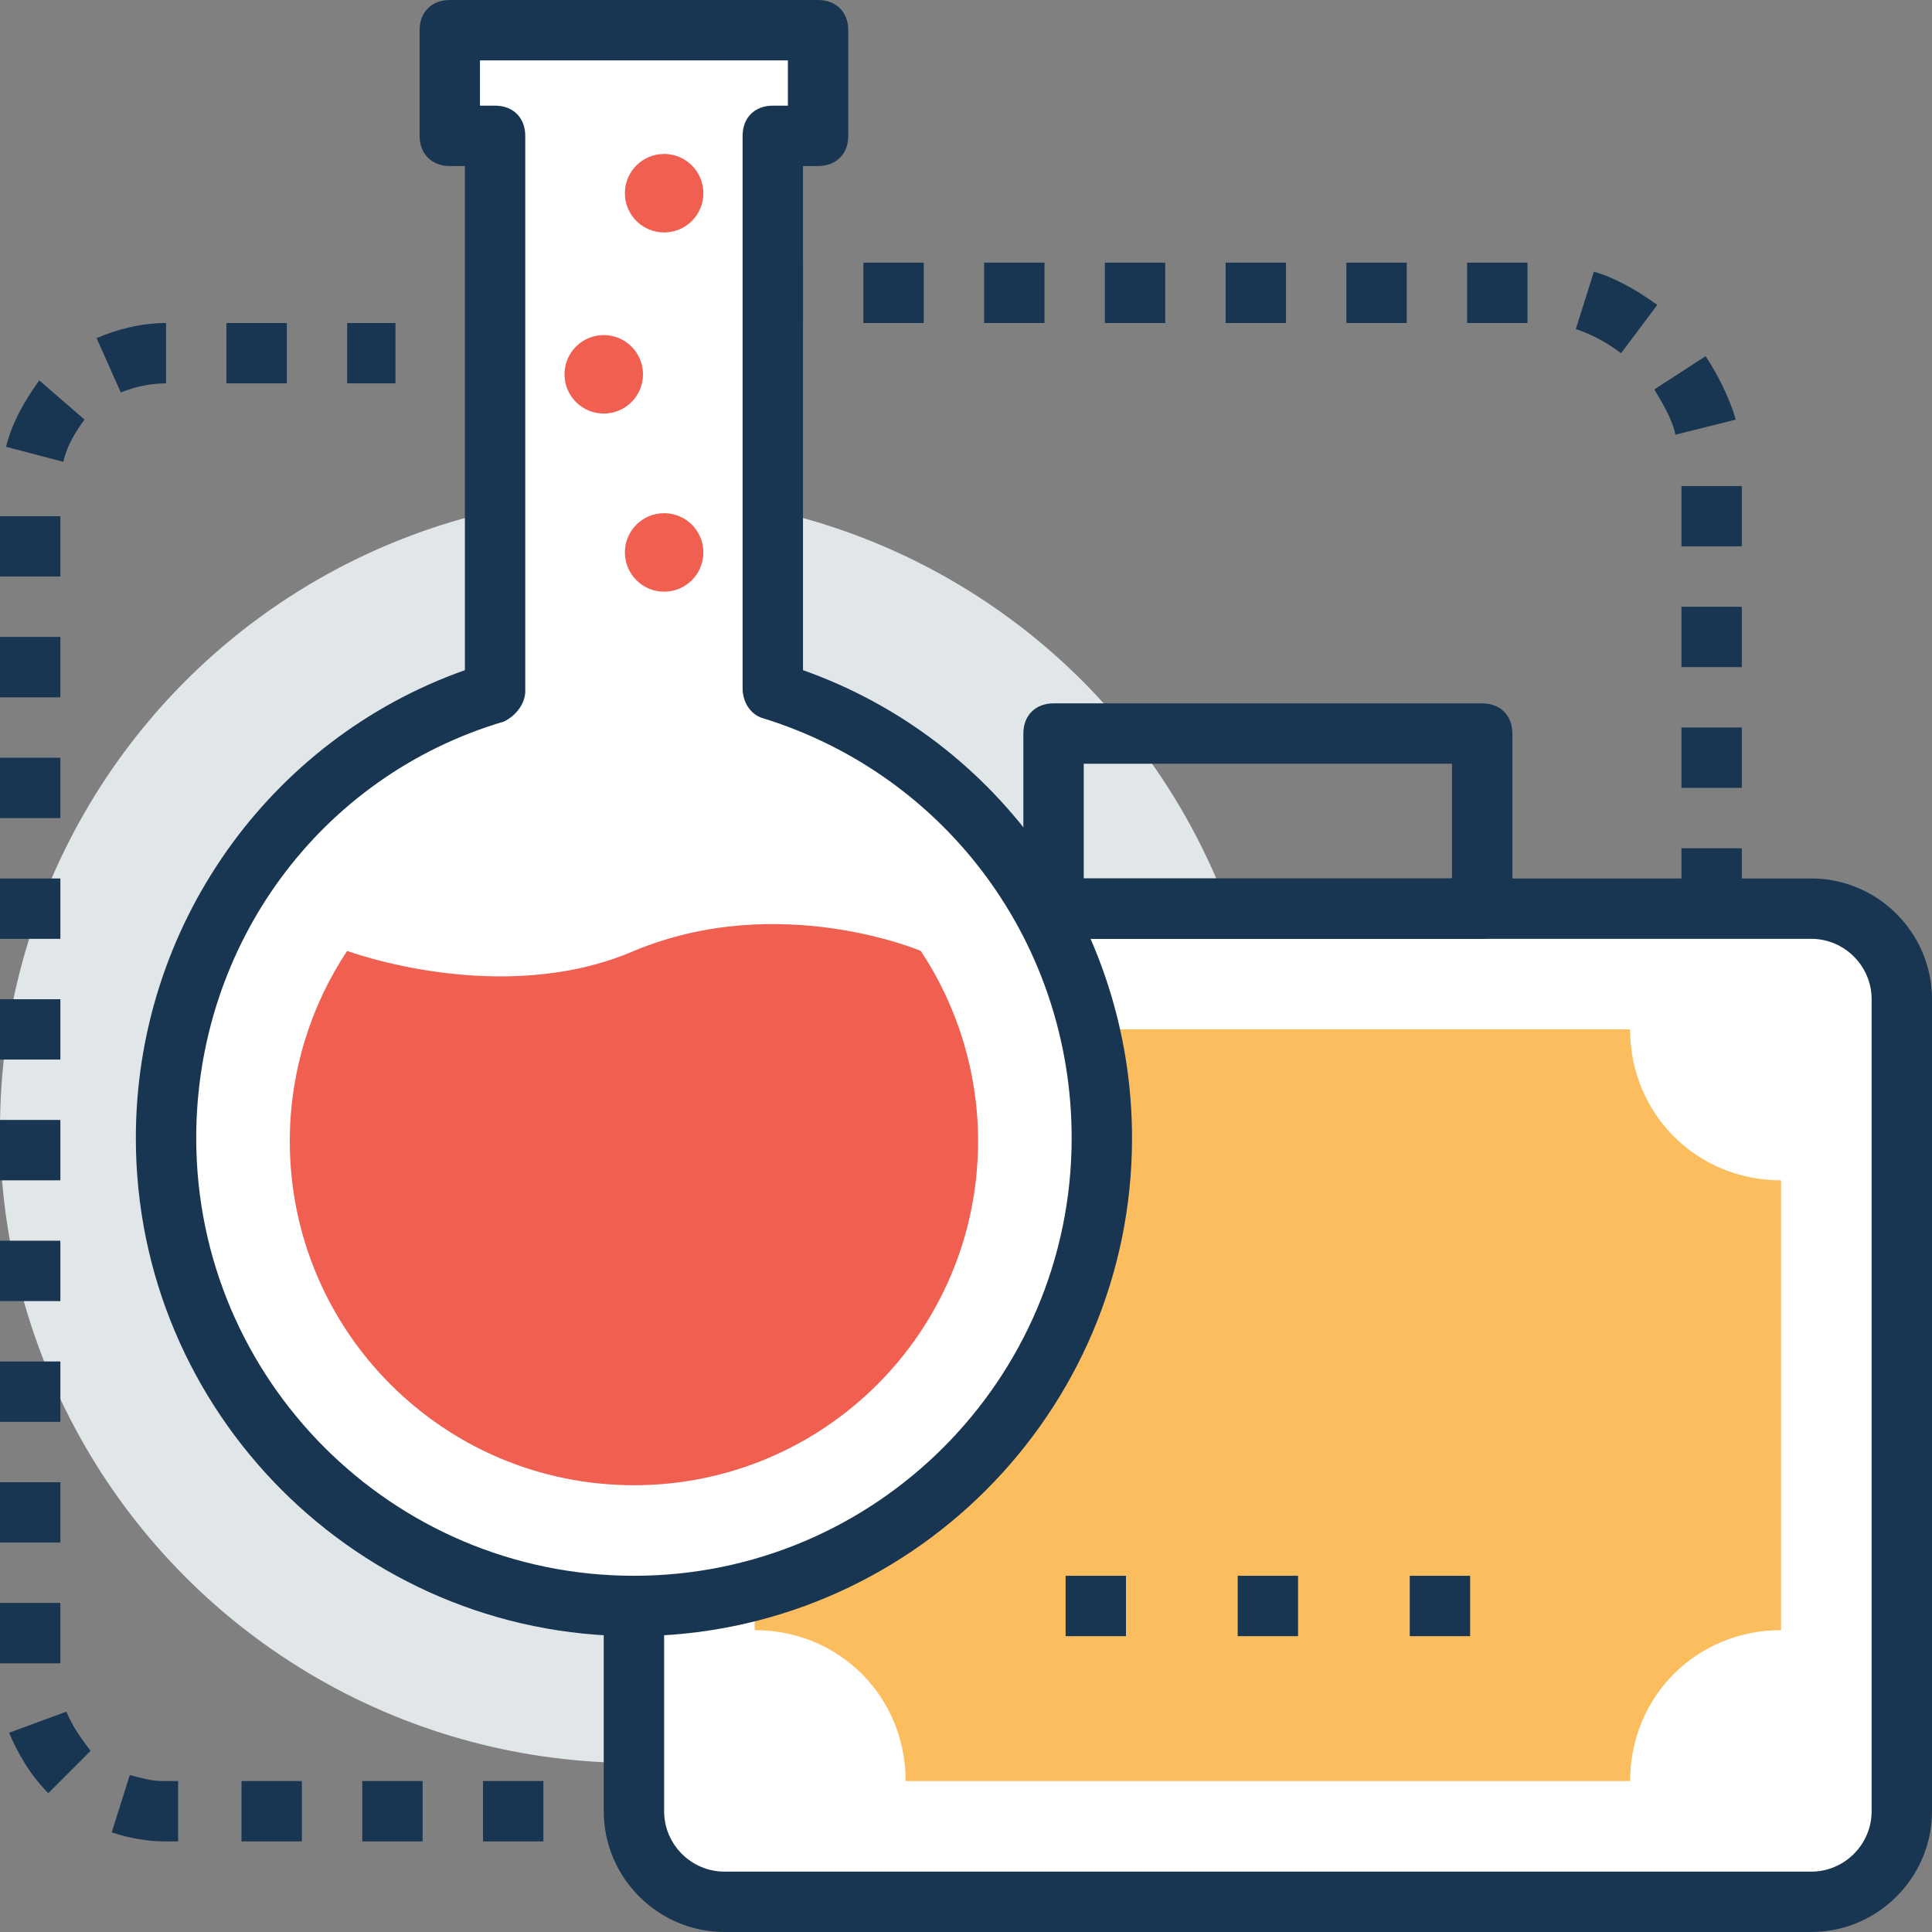 <?xml version="1.0" encoding="iso-8859-1"?>
<!-- Generator: Adobe Illustrator 19.0.0, SVG Export Plug-In . SVG Version: 6.00 Build 0)  -->
<svg version="1.1" id="Capa_1" xmlns="http://www.w3.org/2000/svg" xmlns:xlink="http://www.w3.org/1999/xlink" x="0px" y="0px"
	 viewBox="0 0 504.123 504.123" style="enable-background:new 0 0 504.123 504.123;" xml:space="preserve">
<rect x="0" y="0" width="504.123" height="504.123" fill="#808080" stroke="none"/>
<circle style="fill:#E1E6E8;" cx="165.415" cy="294.597" r="165.415"/>
<path style="fill:#FFFFFF;" d="M472.615,237.095H189.046c-13.391,0-23.631,10.24-23.631,23.631v211.889
	c0,13.391,10.24,23.631,23.631,23.631h283.569c13.391,0,23.631-10.24,23.631-23.631V260.726
	C496.246,247.335,486.006,237.095,472.615,237.095z"/>
<path style="fill:#183651;" d="M472.615,504.123H189.046c-17.329,0-31.508-14.178-31.508-31.508V260.726
	c0-17.329,14.178-31.508,31.508-31.508h283.569c17.329,0,31.508,14.178,31.508,31.508v211.889
	C504.123,489.945,489.945,504.123,472.615,504.123z M189.046,244.972c-8.665,0-15.754,7.089-15.754,15.754v211.889
	c0,8.665,7.089,15.754,15.754,15.754h283.569c8.665,0,15.754-7.089,15.754-15.754V260.726c0-8.665-7.089-15.754-15.754-15.754
	L189.046,244.972L189.046,244.972z"/>
<path style="fill:#FCBD5E;" d="M196.923,425.354V307.988c22.055,0,39.385-17.329,39.385-39.385h189.046
	c0,22.055,17.329,39.385,39.385,39.385v117.366c-22.055,0-39.385,17.329-39.385,39.385H236.308
	C236.308,442.683,218.978,425.354,196.923,425.354z"/>
<g>
	<path style="fill:#183651;" d="M386.757,244.972H274.905c-4.726,0-7.877-3.151-7.877-7.877v-45.686
		c0-4.726,3.151-7.877,7.877-7.877h111.852c4.726,0,7.877,3.151,7.877,7.877v45.686
		C394.634,241.822,390.695,244.972,386.757,244.972z M282.782,229.218h96.098v-29.932h-96.098V229.218z"/>
	<rect x="278.055" y="411.175" style="fill:#183651;" width="15.754" height="15.754"/>
	<rect x="322.954" y="411.175" style="fill:#183651;" width="15.754" height="15.754"/>
	<rect x="367.852" y="411.175" style="fill:#183651;" width="15.754" height="15.754"/>
</g>
<path style="fill:#FFFFFF;" d="M201.649,180.382V35.446h11.815V7.877h-96.098v27.569h11.815v144.935
	c-49.625,15.754-85.858,61.44-85.858,116.578c0,67.742,54.351,122.092,122.092,122.092s122.092-54.351,122.092-122.092
	C287.508,241.822,251.274,196.135,201.649,180.382z"/>
<path style="fill:#183651;" d="M165.415,426.929c-71.68,0-129.969-58.289-129.969-129.969c0-55.138,34.658-103.975,85.858-122.092
	V43.323h-3.938c-4.726,0-7.877-3.151-7.877-7.877V7.877c0-4.726,3.151-7.877,7.877-7.877h96.098c4.726,0,7.877,3.151,7.877,7.877
	v27.569c0,4.726-3.151,7.877-7.877,7.877h-3.938v131.545c51.2,18.117,85.858,66.954,85.858,122.092
	C295.385,368.64,237.095,426.929,165.415,426.929z M125.243,27.569h3.938c4.726,0,7.877,3.151,7.877,7.877v144.935
	c0,3.151-2.363,6.302-5.514,7.877C83.495,202.437,51.2,246.548,51.2,296.96c0,63.015,51.2,114.215,114.215,114.215
	s114.215-51.2,114.215-114.215c0-50.412-32.295-94.523-80.345-109.489c-3.151-0.788-5.514-3.938-5.514-7.877V35.446
	c0-4.726,3.151-7.877,7.877-7.877h3.938V15.754h-80.345V27.569z"/>
<g>
	<path style="fill:#F05F50;" d="M90.585,248.123c-9.452,14.178-14.966,31.508-14.966,49.625c0,49.625,40.172,89.797,89.797,89.797
		s89.797-40.172,89.797-89.797c0-18.117-5.514-35.446-14.966-49.625c0,0-37.022-15.754-74.831,0
		C130.757,263.089,90.585,248.123,90.585,248.123z"/>
	<circle style="fill:#F05F50;" cx="173.292" cy="144.148" r="10.24"/>
	<circle style="fill:#F05F50;" cx="157.538" cy="97.674" r="10.24"/>
	<circle style="fill:#F05F50;" cx="173.292" cy="50.412" r="10.24"/>
</g>
<g>
	<path style="fill:#183651;" d="M454.498,237.095h-15.754v-15.754h15.754V237.095z M454.498,205.588h-15.754v-15.754h15.754V205.588
		z M454.498,174.08h-15.754v-15.754h15.754V174.08z M454.498,142.572h-15.754v-15.754h15.754V142.572z M437.169,113.428
		c-0.788-3.938-3.151-7.877-5.514-11.815l13.391-8.665c3.151,4.726,6.302,11.028,7.877,16.542L437.169,113.428z M422.991,92.16
		c-3.151-2.363-7.089-4.726-11.815-6.302l4.726-14.966c5.514,1.575,11.028,4.726,16.542,8.665L422.991,92.16z M398.572,84.283
		h-15.754V68.529h15.754V84.283z M367.065,84.283h-15.754V68.529h15.754V84.283z M335.557,84.283h-15.754V68.529h15.754V84.283z
		 M304.049,84.283h-15.754V68.529h15.754V84.283z M272.542,84.283h-15.754V68.529h15.754V84.283z M241.034,84.283H225.28V68.529
		h15.754V84.283z M209.526,84.283h-7.877V68.529h7.877V84.283z"/>
	<path style="fill:#183651;" d="M141.785,480.492h-15.754v-15.754h15.754V480.492z M110.277,480.492H94.523v-15.754h15.754V480.492z
		 M78.769,480.492H63.015v-15.754h15.754V480.492z M47.262,480.492h-3.938c-4.726,0-9.452-0.788-14.178-2.363l4.726-14.966
		c3.151,0.788,5.514,1.575,8.665,1.575h3.938v15.754H47.262z M12.603,467.889c-4.726-4.726-7.877-10.24-10.24-15.754l14.966-5.514
		c1.575,3.938,3.938,7.089,6.302,10.24L12.603,467.889z M15.754,434.018H0v-15.754h15.754V434.018z M15.754,402.511H0v-15.754
		h15.754V402.511z M15.754,371.003H0v-15.754h15.754V371.003z M15.754,339.495H0v-15.754h15.754V339.495z M15.754,307.988H0v-15.754
		h15.754V307.988z M15.754,276.48H0v-15.754h15.754V276.48z M15.754,244.972H0v-15.754h15.754V244.972z M15.754,213.465H0v-15.754
		h15.754V213.465z M15.754,181.957H0v-15.754h15.754V181.957z M15.754,150.449H0v-15.754h15.754V150.449z M16.542,120.517
		l-14.966-3.938c1.575-6.302,4.726-11.815,8.665-17.329l11.815,10.24C19.692,112.64,17.329,116.578,16.542,120.517z M31.508,102.4
		l-6.302-14.178c5.514-2.363,11.815-3.938,18.117-3.938v15.754C39.385,100.037,35.446,100.825,31.508,102.4z M103.188,100.037
		H90.585V84.283h12.603V100.037z M74.831,100.037H59.077V84.283h15.754V100.037z"/>
</g>
<g>
</g>
<g>
</g>
<g>
</g>
<g>
</g>
<g>
</g>
<g>
</g>
<g>
</g>
<g>
</g>
<g>
</g>
<g>
</g>
<g>
</g>
<g>
</g>
<g>
</g>
<g>
</g>
<g>
</g>
</svg>
